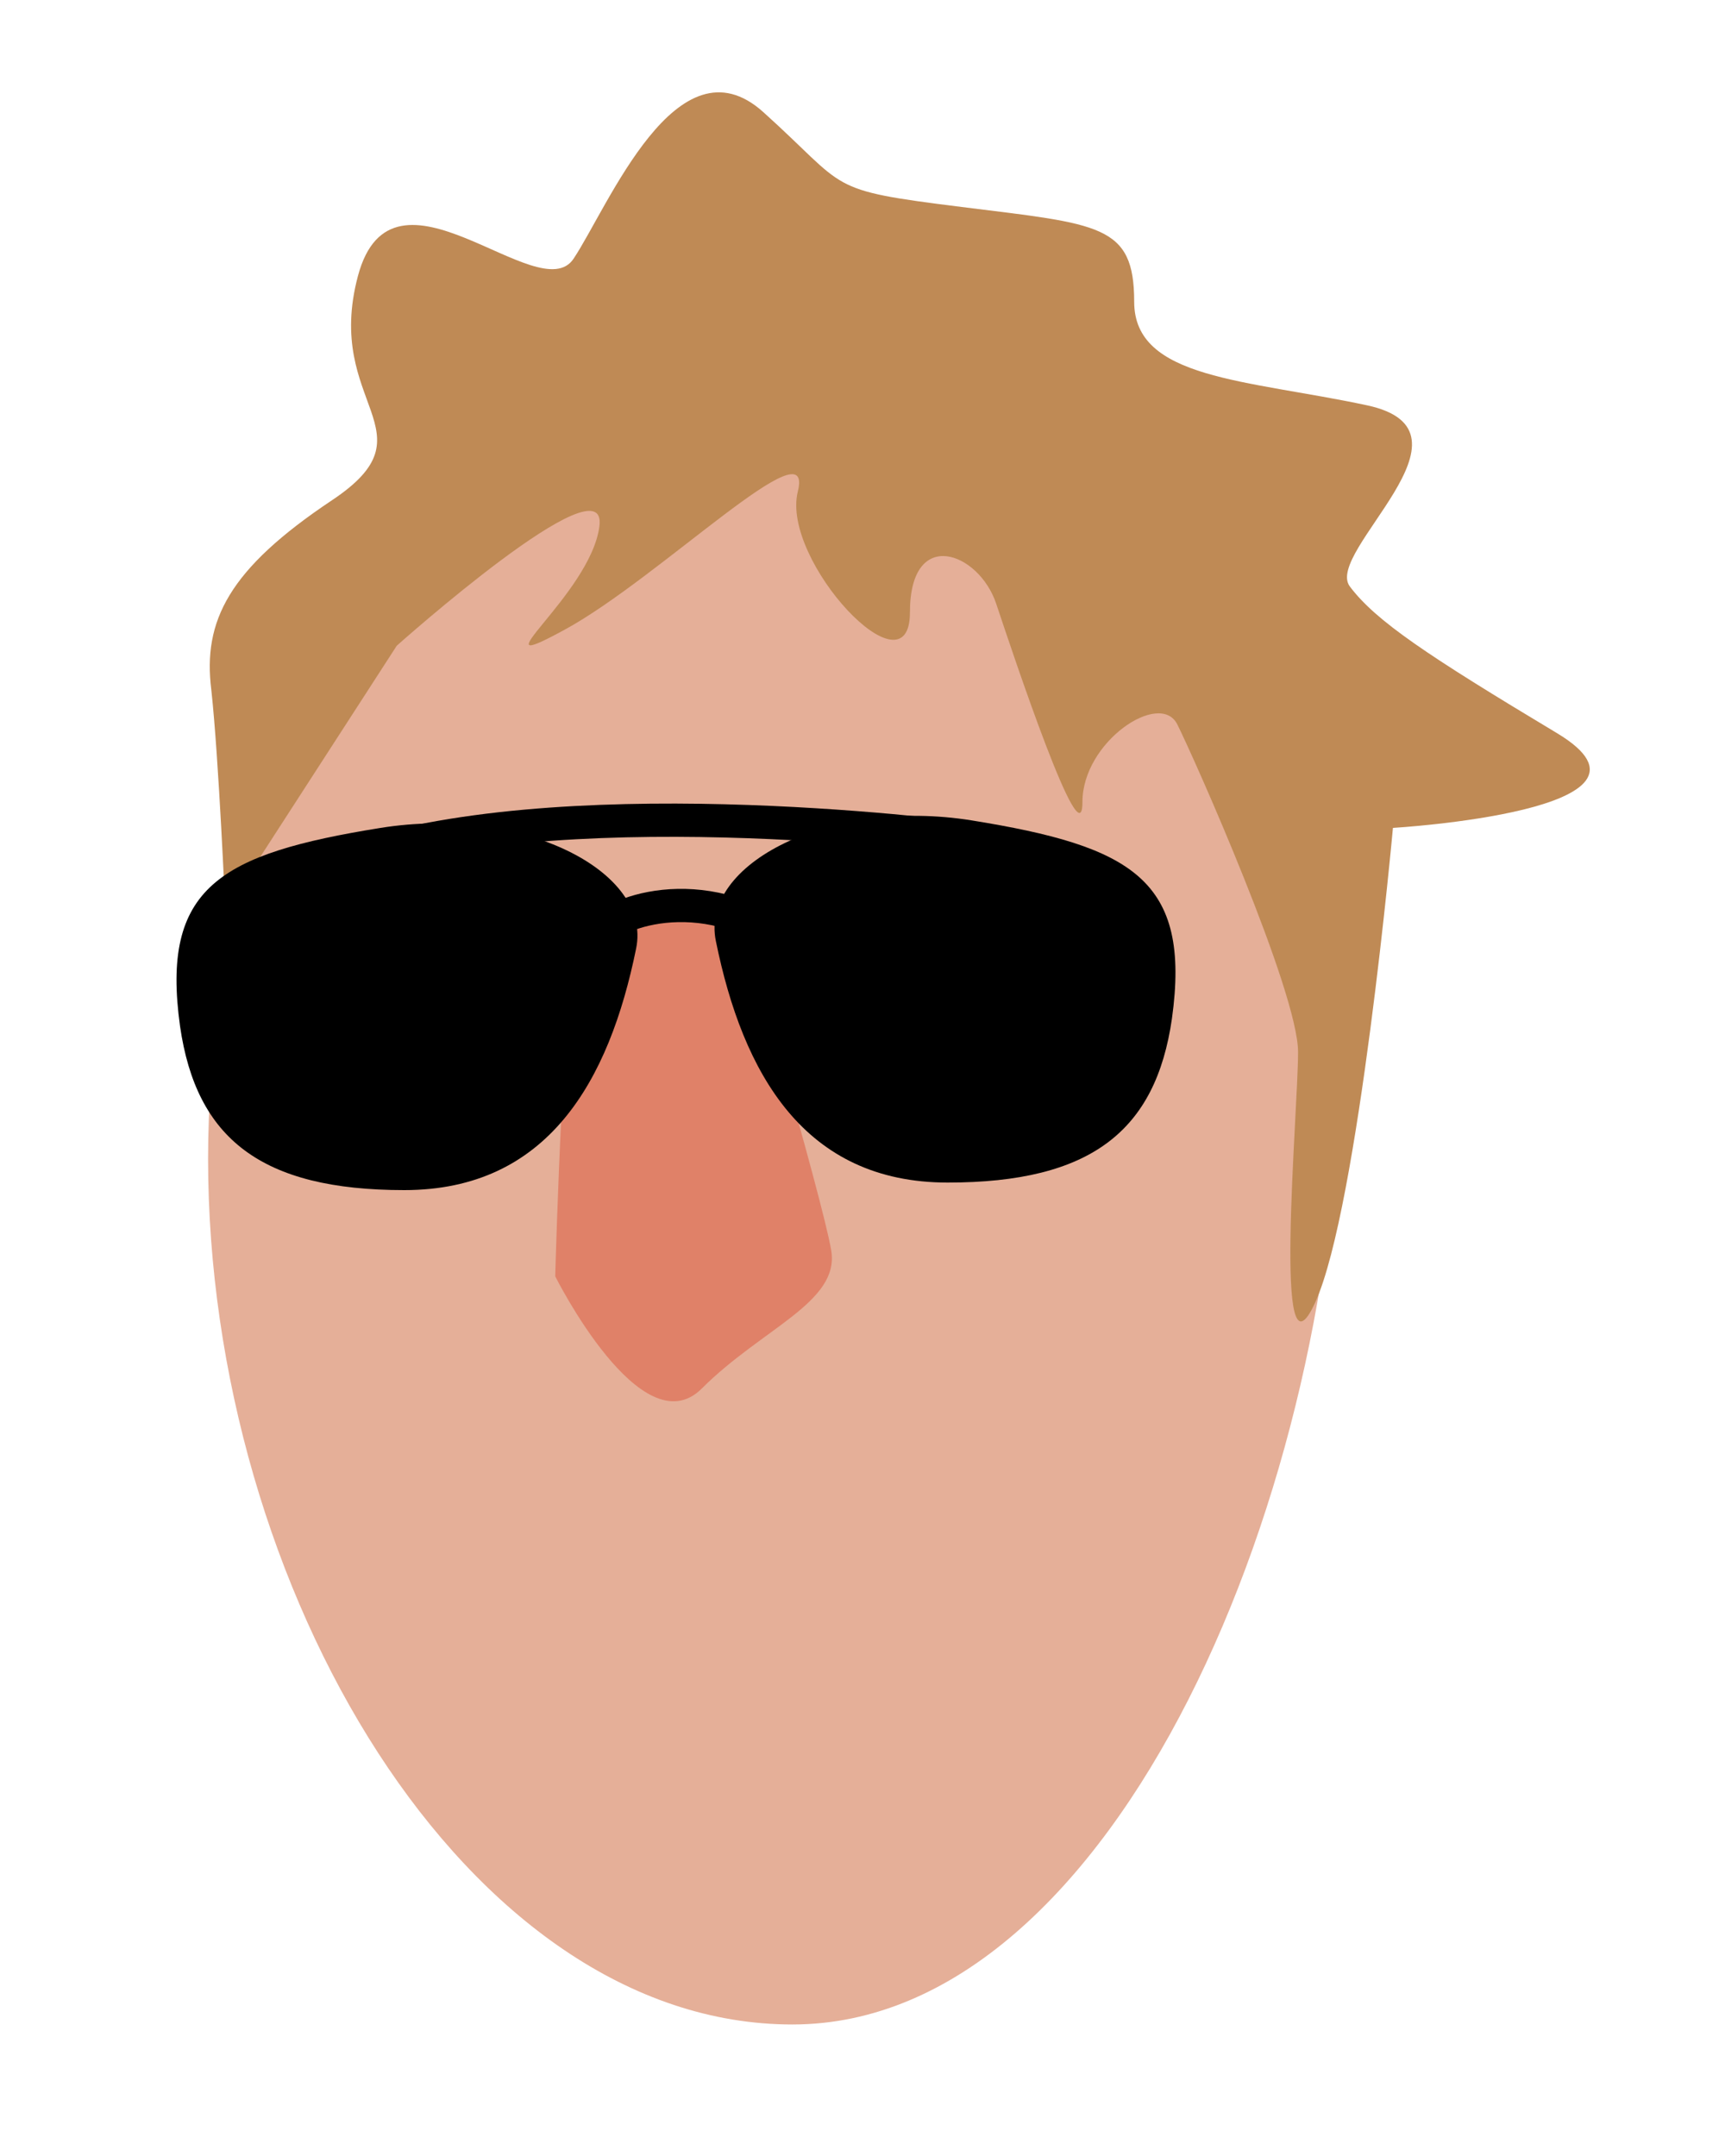 <?xml version="1.0" encoding="utf-8"?>
<!-- Generator: Adobe Illustrator 23.0.6, SVG Export Plug-In . SVG Version: 6.00 Build 0)  -->
<svg version="1.1" id="Layer_1" xmlns="http://www.w3.org/2000/svg" xmlns:xlink="http://www.w3.org/1999/xlink" x="0px" y="0px"
	 viewBox="0 0 160 200" style="enable-background:new 0 0 160 200;" xml:space="preserve" fill="red">
<style type="text/css">
 .st0{fill:#E5AF98;} /* skin */
  .st7{fill:#E08168;} /* nose */
	.st8{fill:#BF8A55;} /* hair */
  .st9{fill:#000000;} /* glasses */
  .st10{fill:none;stroke:#000000;stroke-width:3.084;stroke-miterlimit:10;} /* glasses */
</style>

  <mask id="glasses-mask">
    <rect id="bg" x="0" y="0" width="100%" height="100%" fill="white"/>
    <g transform="rotate(0 80 100)">
    <g transform="translate(-835 -90)">
    
  	<g>
  		<path class="st9" d="M894,178c-2.5,12.3-8.2,22.4-21.5,22.4c-13.3,0-19.3-4.8-20.8-15.2c-1.8-12.9,3.7-16,18.6-18.4
  			C883.4,164.7,895.5,170.8,894,178z"/>
  		<path class="st9" d="M901.4,177.3c2.5,12.3,8.2,22.4,21.5,22.4c13.3,0,19.3-4.8,20.8-15.2c1.8-12.9-3.7-16-18.6-18.4
  			C912,164,899.9,170.1,901.4,177.3z"/>
  		<path class="st10" d="M926.3,168c0,0-34.2-4.8-55.7,0.8"/>
  		<path class="st10" d="M890.3,177.2c0-1.9,8.2-5.7,16.3-0.8"/>
  	</g>
    </g>
    </g>
  </mask>

<g mask="url(#glasses-mask)">
<g transform="rotate(0 80 100)">
<g transform="translate(-835 -90)">

	<path class="st0" d="M959.3,187.6c0,39.9-20.6,90.2-50.8,90.2s-54.2-40.4-54.2-80.3s24.5-72.2,54.7-72.2
		C939.2,125.3,959.3,147.7,959.3,187.6z"/>
<!-- nose -->
	<path class="st7" d="M888.9,175.6c-1.6,2.4-2.4,32.8-2.4,32.8s8,16,13.6,10.4c5.6-5.6,12.8-8,12-12.8s-8.8-32-8.8-32L888.9,175.6z"
		/>
<!-- hair -->
	<path class="st8" d="M855.9,174.5l15.9-24.6c0,0,19.6-17.5,18.8-11.1c-0.8,6.4-12,14.4-3.2,9.6c8.8-4.8,23.2-19.2,21.6-12.8
		c-1.6,6.4,10.4,19.2,10.4,11.2s6.4-5.6,8-0.8c1.6,4.8,8,24,8,18.4c0-5.6,7.2-10.4,8.8-7.2s11.2,24.8,11.2,30.4
		c0,5.6-2.4,32,1.6,23.2s7.2-44,7.2-44s27.2-1.6,15.2-8.8s-16.8-10.4-19.2-13.6c-2.4-3.2,12.8-14.4,1.6-16.8
		c-11.2-2.4-21.6-2.4-21.6-9.6c0-7.2-3.2-7.2-16-8.8c-12.8-1.6-10.4-1.6-18.4-8.8s-14.4,8.8-17.6,13.6c-3.2,4.8-16.8-10.4-20,1.6
		s7.2,14.4-2.4,20.8c-9.6,6.4-12,11.2-11.2,17.6C855.3,160.4,855.9,174.5,855.9,174.5z"/>
<!-- glasses --> 
  	<g>
  		<path class="st9" d="M894,178c-2.5,12.3-8.2,22.4-21.5,22.4c-13.3,0-19.3-4.8-20.8-15.2c-1.8-12.9,3.7-16,18.6-18.4
  			C883.4,164.7,895.5,170.8,894,178z"/>
  		<path class="st9" d="M901.4,177.3c2.5,12.3,8.2,22.4,21.5,22.4c13.3,0,19.3-4.8,20.8-15.2c1.8-12.9-3.7-16-18.6-18.4
  			C912,164,899.9,170.1,901.4,177.3z"/>
  		<path class="st10" d="M926.3,168c0,0-34.2-4.8-55.7,0.8"/>
  		<path class="st10" d="M890.3,177.2c0-1.9,8.2-5.7,16.3-0.8"/>
  	</g>

</g>
</g>

</g>

</svg>

